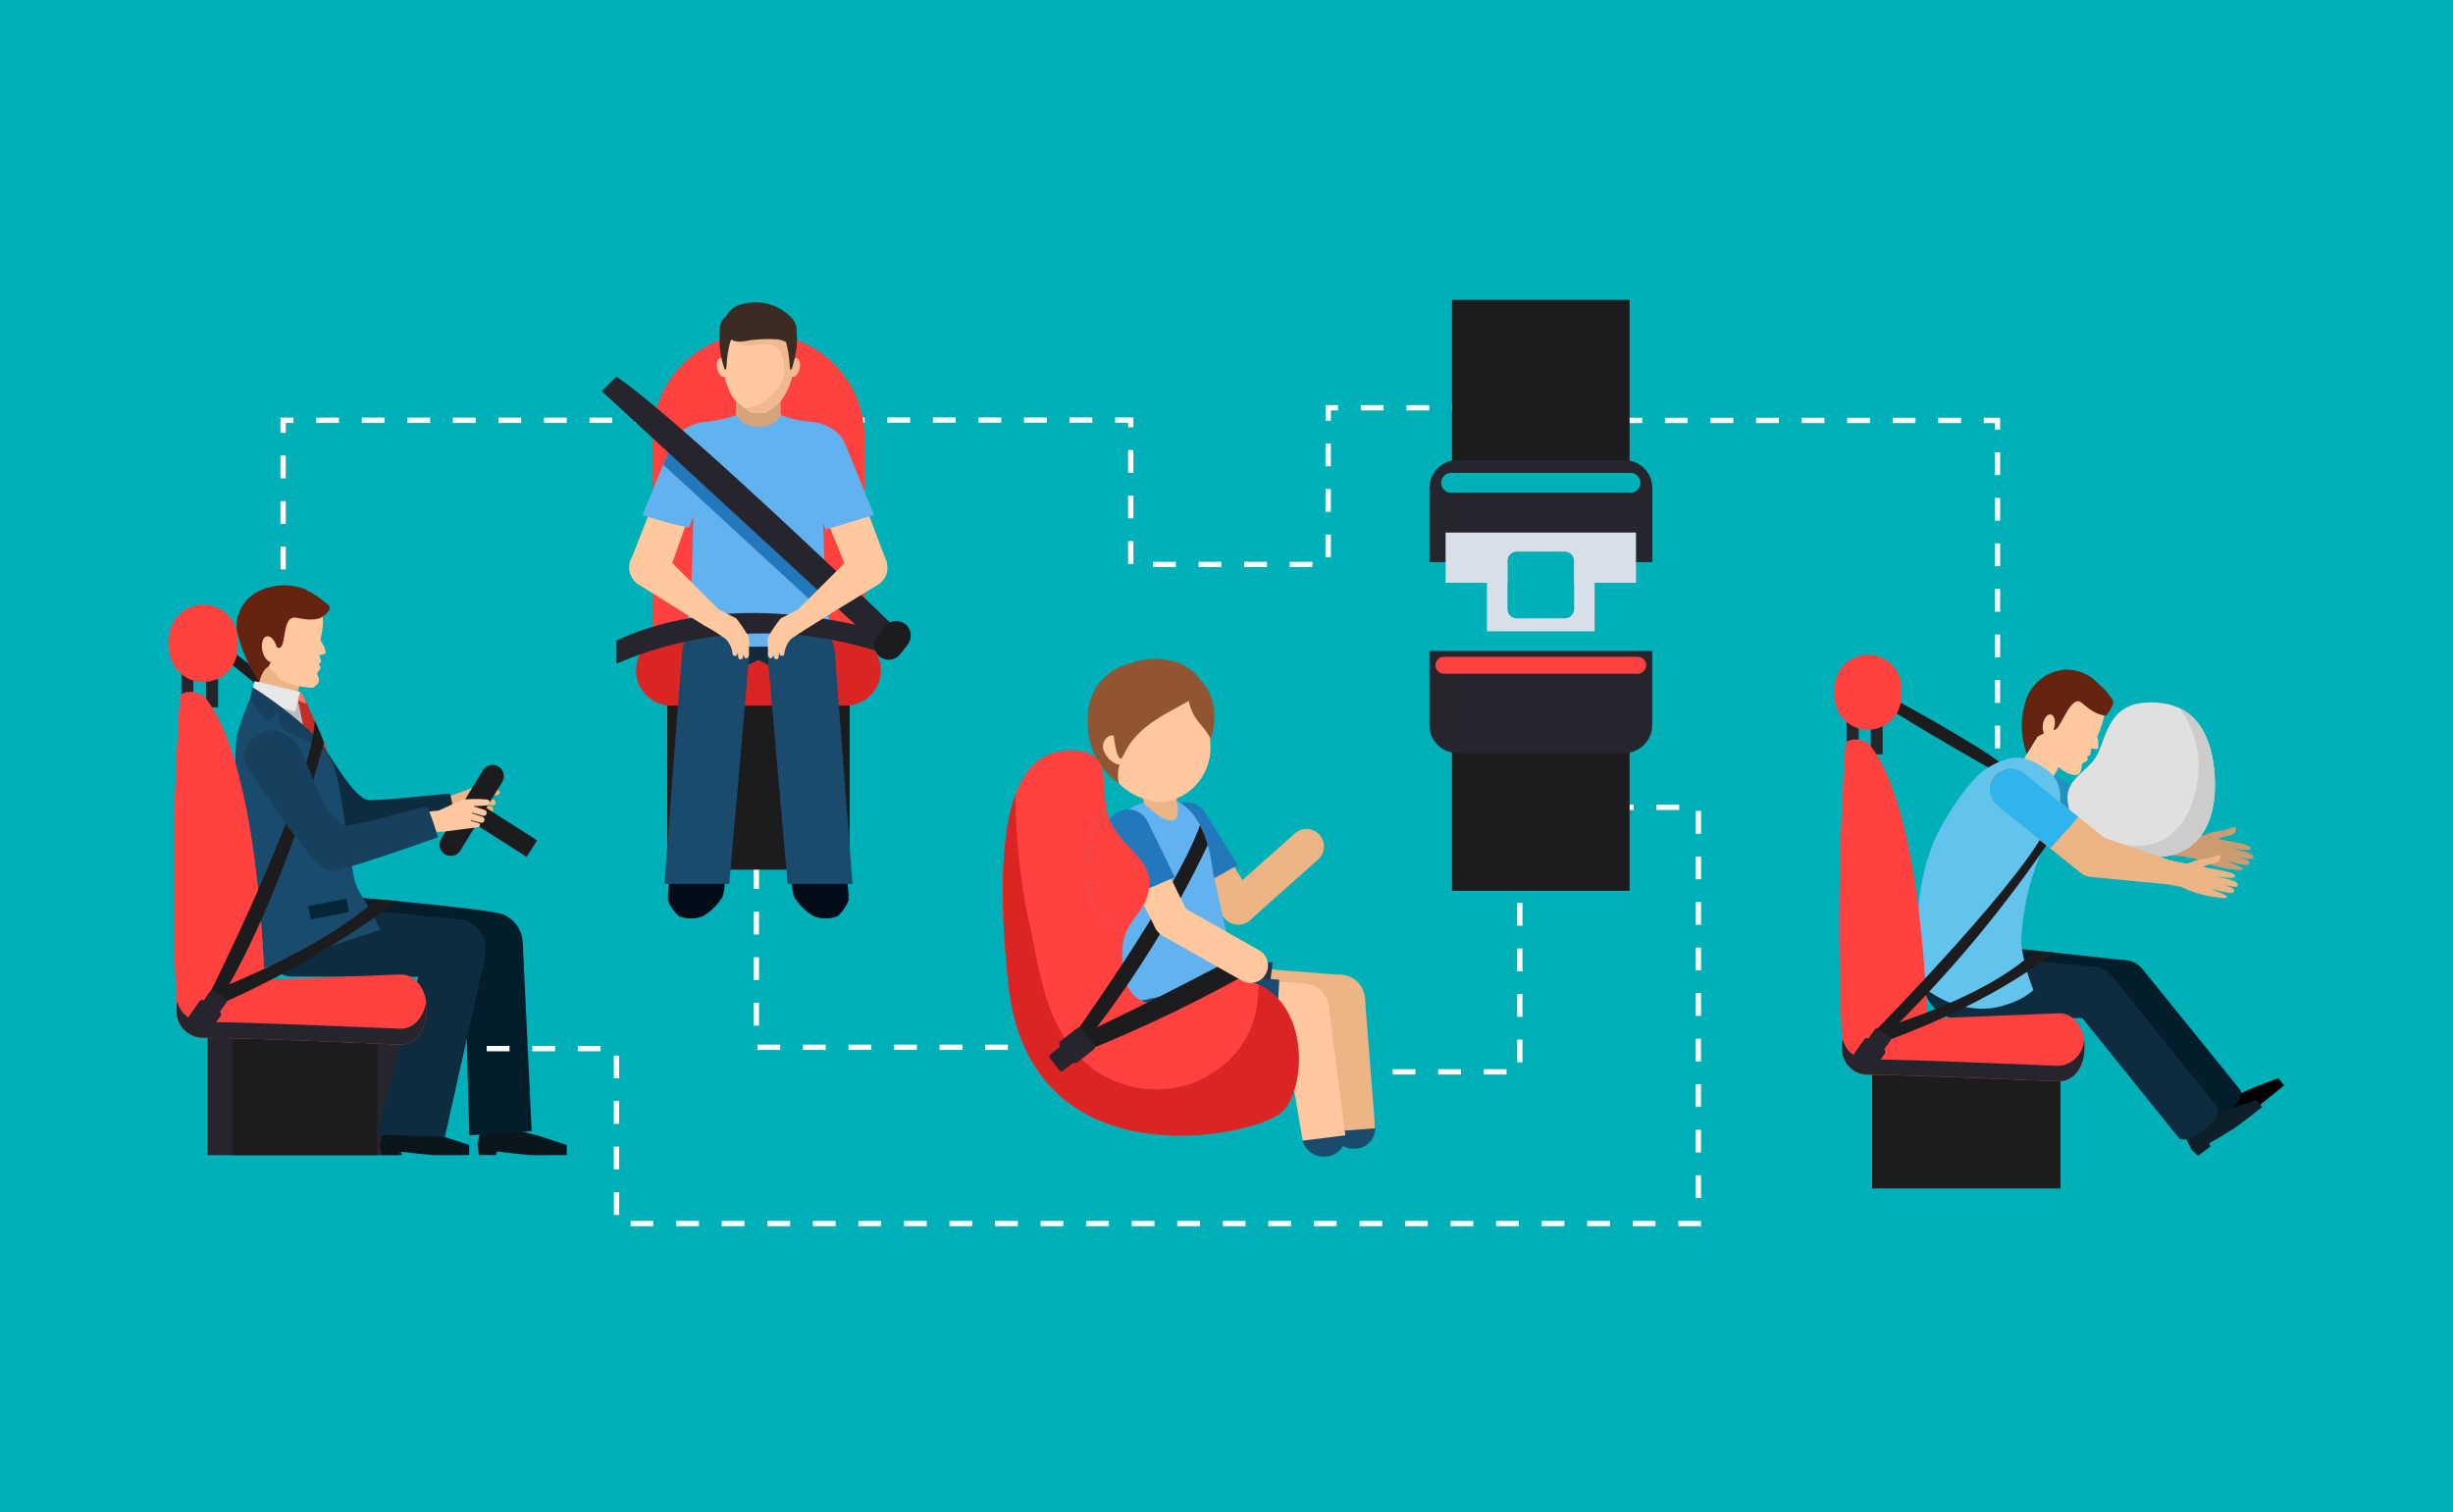 <?xml version="1.0" encoding="UTF-8"?>
<svg width="206px" height="127px" viewBox="0 0 206 127" version="1.1" xmlns="http://www.w3.org/2000/svg" xmlns:xlink="http://www.w3.org/1999/xlink">
    <title>Components / Image / Theory Lectures / 1 Active</title>
    <g id="Components-/-Image-/-Theory-Lectures-/-1-Active" stroke="none" stroke-width="1" fill="none" fill-rule="evenodd">
        <rect id="Rectangle" fill="#00B0B9" x="0" y="0" width="206" height="127"></rect>
        <g id="1" transform="translate(13, 24)" fill-rule="nonzero">
            <path d="M11.001,35.297 L10.555,35.297 L10.555,33.384 L11.001,33.384 L11.001,35.297 Z M11.001,31.472 L10.555,31.472 L10.555,29.559 L11.001,29.559 L11.001,31.472 Z M11.001,27.647 L10.555,27.647 L10.555,25.734 L11.001,25.734 L11.001,27.647 Z M11.001,23.822 L10.555,23.822 L10.555,21.909 L11.001,21.909 L11.001,23.822 Z M11.001,19.997 L10.555,19.997 L10.555,18.084 L11.001,18.084 L11.001,19.997 Z M11.001,16.172 L10.555,16.172 L10.555,14.258 L11.001,14.258 L11.001,16.172 Z M11.001,12.347 L10.555,12.347 L10.555,11.072 L11.644,11.072 L11.644,11.519 L11.001,11.519 L11.001,12.347 Z M45.541,11.518 L44.158,11.518 L44.158,11.072 L45.541,11.072 L45.541,11.518 Z M42.246,11.518 L40.333,11.518 L40.333,11.072 L42.246,11.072 L42.246,11.518 Z M38.421,11.518 L36.504,11.518 L36.504,11.072 L38.417,11.072 L38.421,11.518 Z M34.596,11.518 L32.682,11.518 L32.682,11.072 L34.594,11.072 L34.596,11.518 Z M30.771,11.518 L28.857,11.518 L28.857,11.072 L30.769,11.072 L30.771,11.518 Z M26.946,11.518 L25.032,11.518 L25.032,11.072 L26.944,11.072 L26.946,11.518 Z M23.121,11.518 L21.207,11.518 L21.207,11.072 L23.123,11.072 L23.121,11.518 Z M19.296,11.518 L17.382,11.518 L17.382,11.072 L19.294,11.072 L19.296,11.518 Z M15.471,11.518 L13.557,11.518 L13.557,11.072 L15.469,11.072 L15.471,11.518 Z" id="Path_18604" fill="#FFFFFF"></path>
            <path d="M78.038,64.171 L77.383,64.171 L77.383,63.731 L78.038,63.731 L78.038,64.171 Z M75.47,64.171 L73.557,64.171 L73.557,63.731 L75.47,63.731 L75.47,64.171 Z M71.645,64.171 L69.732,64.171 L69.732,63.731 L71.645,63.731 L71.645,64.171 Z M67.82,64.171 L65.906,64.171 L65.906,63.731 L67.819,63.731 L67.82,64.171 Z M63.995,64.171 L62.082,64.171 L62.082,63.731 L63.995,63.731 L63.995,64.171 Z M60.17,64.171 L58.257,64.171 L58.257,63.731 L60.17,63.731 L60.17,64.171 Z M56.345,64.171 L54.432,64.171 L54.432,63.731 L56.345,63.731 L56.345,64.171 Z M52.52,64.171 L50.606,64.171 L50.606,63.731 L52.524,63.731 L52.52,64.171 Z M50.743,62.128 L50.297,62.128 L50.297,60.216 L50.743,60.216 L50.743,62.128 Z M50.743,58.303 L50.297,58.303 L50.297,56.389 L50.743,56.389 L50.743,58.303 Z M50.743,54.478 L50.297,54.478 L50.297,52.565 L50.743,52.565 L50.743,54.478 Z M50.743,50.653 L50.297,50.653 L50.297,48.74 L50.743,48.74 L50.743,50.653 Z M50.743,46.828 L50.297,46.828 L50.297,44.915 L50.743,44.915 L50.743,46.828 Z M50.743,43.003 L50.297,43.003 L50.297,41.09 L50.743,41.09 L50.743,43.003 Z" id="Path_18605" fill="#FFFFFF"></path>
            <path d="M113.517,66.238 L111.605,66.238 L111.605,65.791 L113.517,65.791 L113.517,66.238 Z M109.692,66.238 L107.78,66.238 L107.78,65.791 L109.692,65.791 L109.692,66.238 Z M105.867,66.238 L103.955,66.238 L103.955,65.791 L105.867,65.791 L105.867,66.238 Z M102.042,66.238 L100.13,66.238 L100.13,65.791 L102.042,65.791 L102.042,66.238 Z M98.217,66.238 L96.305,66.238 L96.305,65.791 L98.217,65.791 L98.217,66.238 Z M94.392,66.238 L92.48,66.238 L92.48,65.791 L94.389,65.791 L94.392,66.238 Z M114.857,65.218 L114.41,65.218 L114.41,63.306 L114.857,63.306 L114.857,65.218 Z M114.857,61.393 L114.41,61.393 L114.41,59.481 L114.857,59.481 L114.857,61.393 Z M114.857,57.568 L114.41,57.568 L114.41,55.656 L114.857,55.656 L114.857,57.568 Z M114.857,53.743 L114.41,53.743 L114.41,51.829 L114.857,51.829 L114.857,53.743 Z M114.857,49.918 L114.41,49.918 L114.41,48.004 L114.857,48.004 L114.857,49.918 Z M114.857,46.093 L114.41,46.093 L114.41,45.657 L114.857,45.657 L114.857,46.093 Z" id="Path_18606" fill="#FFFFFF"></path>
            <path d="M154.969,42.332 L154.523,42.332 L154.523,40.763 L154.969,40.763 L154.969,42.332 Z M154.969,38.85 L154.523,38.85 L154.523,36.938 L154.969,36.938 L154.969,38.85 Z M154.969,35.025 L154.523,35.025 L154.523,33.113 L154.969,33.113 L154.969,35.025 Z M154.969,31.2 L154.523,31.2 L154.523,29.288 L154.969,29.288 L154.969,31.2 Z M154.969,27.375 L154.523,27.375 L154.523,25.463 L154.969,25.463 L154.969,27.375 Z M154.969,23.55 L154.523,23.55 L154.523,21.637 L154.969,21.637 L154.969,23.55 Z M154.969,19.725 L154.523,19.725 L154.523,17.812 L154.969,17.812 L154.969,19.725 Z M154.969,15.9 L154.523,15.9 L154.523,13.987 L154.969,13.987 L154.969,15.9 Z M154.969,12.075 L154.523,12.075 L154.523,11.533 L153.598,11.533 L153.598,11.087 L154.969,11.087 L154.969,12.075 Z M151.686,11.533 L149.773,11.533 L149.773,11.087 L151.686,11.087 L151.686,11.533 Z M147.861,11.533 L145.948,11.533 L145.948,11.087 L147.861,11.087 L147.861,11.533 Z M144.036,11.533 L142.123,11.533 L142.123,11.087 L144.036,11.087 L144.036,11.533 Z M140.211,11.533 L138.298,11.533 L138.298,11.087 L140.211,11.087 L140.211,11.533 Z M136.386,11.533 L134.473,11.533 L134.473,11.087 L136.386,11.087 L136.386,11.533 Z M132.561,11.533 L130.648,11.533 L130.648,11.087 L132.561,11.087 L132.561,11.533 Z M128.736,11.533 L126.823,11.533 L126.823,11.087 L128.73,11.087 L128.736,11.533 Z M124.911,11.533 L122.998,11.533 L122.998,11.087 L124.911,11.087 L124.911,11.533 Z M121.086,11.533 L119.173,11.533 L119.173,11.087 L121.086,11.087 L121.086,11.533 Z M118.48,10.312 L118.034,10.312 L118.034,8.393 L118.48,8.393 L118.48,10.312 Z M118.48,6.476 L118.034,6.476 L118.034,4.582 L118.48,4.582 L118.48,6.476 Z" id="Path_18607" fill="#FFFFFF"></path>
            <path d="M97.219,23.62 L95.306,23.62 L95.306,23.174 L97.219,23.174 L97.219,23.62 Z M93.394,23.62 L91.481,23.62 L91.481,23.174 L93.394,23.174 L93.394,23.62 Z M89.569,23.62 L87.656,23.62 L87.656,23.174 L89.564,23.174 L89.569,23.62 Z M85.744,23.62 L83.831,23.62 L83.831,23.174 L85.744,23.174 L85.744,23.62 Z M82.183,23.356 L81.737,23.356 L81.737,21.442 L82.183,21.442 L82.183,23.356 Z M98.762,22.809 L98.316,22.809 L98.316,20.895 L98.762,20.895 L98.762,22.809 Z M82.183,19.531 L81.737,19.531 L81.737,17.617 L82.183,17.617 L82.183,19.531 Z M98.762,18.984 L98.316,18.984 L98.316,17.068 L98.762,17.068 L98.762,18.984 Z M82.183,15.706 L81.737,15.706 L81.737,13.793 L82.183,13.793 L82.183,15.706 Z M98.762,15.159 L98.316,15.159 L98.316,13.245 L98.762,13.245 L98.762,15.159 Z M82.183,11.881 L81.737,11.881 L81.737,11.502 L80.646,11.502 L80.646,11.056 L82.185,11.056 L82.183,11.881 Z M78.733,11.506 L76.821,11.506 L76.821,11.059 L78.733,11.059 L78.733,11.506 Z M74.908,11.506 L72.996,11.506 L72.996,11.059 L74.908,11.059 L74.908,11.506 Z M71.083,11.506 L69.171,11.506 L69.171,11.059 L71.083,11.059 L71.083,11.506 Z M67.258,11.506 L65.346,11.506 L65.346,11.059 L67.258,11.059 L67.258,11.506 Z M63.433,11.506 L61.52,11.506 L61.52,11.059 L63.432,11.059 L63.433,11.506 Z M59.608,11.506 L57.695,11.506 L57.695,11.059 L59.604,11.059 L59.608,11.506 Z M55.783,11.506 L53.87,11.506 L53.87,11.059 L55.782,11.059 L55.783,11.506 Z M51.958,11.506 L50.045,11.506 L50.045,11.059 L51.957,11.059 L51.958,11.506 Z M98.768,11.334 L98.321,11.334 L98.321,10.021 L99.369,10.021 L99.369,10.467 L98.768,10.467 L98.768,11.334 Z M110.847,10.468 L108.934,10.468 L108.934,10.022 L110.847,10.022 L110.847,10.468 Z M107.022,10.468 L105.109,10.468 L105.109,10.022 L107.022,10.022 L107.022,10.468 Z M103.197,10.468 L101.284,10.468 L101.284,10.022 L103.197,10.022 L103.197,10.468 Z" id="Path_18608" fill="#FFFFFF"></path>
            <g id="Group_9443" transform="translate(0, 25.154)">
                <rect id="Rectangle_6309" fill="#26252E" x="4.434" y="37.15" width="16.311" height="10.706"></rect>
                <rect id="Rectangle_6310" fill="#1C1C1F" x="6.495" y="37.15" width="12.188" height="10.706"></rect>
                <path d="M5.842,5.071 C5.842,5.071 12.964,10.15 13.685,11.939 L13.279,12.607 C10.822,10.252 8.245,8.026 5.558,5.938 L5.842,5.071 Z" id="Path_18609" fill="#1C1C1F"></path>
                <g id="Group_9436" transform="translate(9.754, 26.156)">
                    <path d="M17.602,19.601 L18.367,19.233 L21.116,18.976 L20.868,19.667 L22.498,20.081 L24.841,20.849 L24.841,21.692 C24.841,21.692 21.846,21.721 21.711,21.692 C21.711,21.692 19.271,21.456 18.988,21.388 L18.894,21.692 L17.467,21.692 L17.336,20.816 L17.602,19.601 Z" id="Path_18610" fill="#09161C"></path>
                    <path d="M21.896,19.689 L21.15,3.93 C21.137,2.816 20.437,1.826 19.39,1.444 C17.64,0.949 6.629,0.002 6.629,0.002 C5.201,0.002 3.054,2.704 3.054,2.704 C2.707,5.012 3.363,6.005 4.791,6.005 L16.278,5.965 L16.658,20.039 L21.896,19.689 Z" id="Path_18611" fill="#041D2B"></path>
                    <g id="Group_9435" transform="translate(0, 0.658)">
                        <path d="M9.41,18.943 L10.176,18.574 L12.924,18.317 L12.677,19.009 L14.308,19.422 L16.651,20.191 L16.651,21.034 C16.651,21.034 13.655,21.062 13.52,21.034 C13.52,21.034 11.081,20.797 10.796,20.73 L10.702,21.034 L9.279,21.034 L9.148,20.158 L9.41,18.943 Z" id="Path_18612" fill="#09161C"></path>
                        <path d="M16.267,1.306 C16.136,1.272 3.665,0.004 3.665,0.004 C2.235,0.004 0.091,2.705 0.091,2.705 C-0.257,5.012 0.398,6.044 1.827,6.044 L12.379,6.063 L8.874,19.326 L14.61,19.506 L17.951,4.519 C18.331,3.171 17.592,1.761 16.267,1.306 L16.267,1.306 Z" id="Path_18613" fill="#0E2C40"></path>
                    </g>
                </g>
                <g id="Group_9440" transform="translate(6.739, 0)">
                    <path d="M21.313,19.047 C21.399,19.088 21.5,19.078 21.577,19.022 C21.653,18.966 21.692,18.872 21.678,18.778 C21.665,18.684 21.6,18.605 21.511,18.573 L20.647,18.211 C20.647,18.211 20.667,18.152 20.677,18.156 L21.555,18.49 C21.686,18.533 21.828,18.466 21.877,18.337 C21.926,18.208 21.865,18.063 21.739,18.008 L20.875,17.653 L20.882,17.604 C21.256,17.646 21.632,17.66 22.007,17.647 C22.232,17.593 22.356,17.33 22.057,17.162 C21.365,17.037 20.661,16.985 19.957,17.006 L17.886,17.76 C17.886,17.76 16.828,17.771 16.809,17.786 C16.79,17.8 15.602,19.162 16.483,19.412 C17.068,19.496 17.658,19.542 18.249,19.551 C18.249,19.551 20.547,19.433 21.032,19.422 C21.228,19.422 21.347,19.161 21.15,19.067 C20.953,18.973 20.516,18.837 20.516,18.837 C20.528,18.811 20.527,18.78 20.531,18.78 L21.313,19.047 Z" id="Path_18614" fill="#EDB485"></path>
                    <g id="Group_9439" transform="translate(0.123, 0)">
                        <polygon id="Path_18615" fill="#EDB485" points="4.929 9.745 1.613 9.111 2.272 6.782 5.798 6.498"></polygon>
                        <g id="Group_9438">
                            <g id="Group_9437" transform="translate(1.397, 1.286)" fill="#FFC89F">
                                <path d="M6.1,4.358 C6.034,3.986 5.877,3.636 5.644,3.339 C6.1,1.352 5.717,0.949 5.717,0.949 C5.324,1.05 4.92,1.109 4.514,1.125 C4.469,1.076 4.422,1.027 4.377,0.975 C4.184,0.761 3.979,0.558 3.765,0.367 C3.604,0.225 3.393,0.154 3.227,0.012 C3.215,0.001 3.196,0 3.183,0.01 C3.17,0.021 3.166,0.039 3.174,0.053 C3.186,0.078 3.201,0.101 3.219,0.122 C2.972,0.445 2.777,0.805 2.641,1.188 C1.838,1.167 1.047,1.387 0.369,1.818 C-0.403,2.687 0.232,4.507 0.503,4.758 C0.622,4.864 2.398,6.69 2.398,6.69 C3.216,7.093 4.115,7.305 5.027,7.311 C5.201,7.218 5.35,7.084 5.46,6.921 C5.629,6.647 5.471,6.427 5.386,6.201 C5.28,5.926 5.882,5.754 5.568,5.44 C5.401,5.276 5.743,5.289 5.695,5.064 C5.672,4.958 5.576,4.729 5.565,4.621 C5.553,4.513 6.1,4.566 6.1,4.358 Z" id="Path_18616"></path>
                            </g>
                            <path d="M1.901,8.12 C1.901,8.12 2.138,7.147 2.596,6.892 C2.752,6.806 2.848,6.519 2.951,6.275 C3.123,5.881 2.814,4.803 2.874,4.646 C2.918,4.536 3.255,5.304 3.585,5.256 C4.197,5.167 3.831,2.801 4.801,2.715 C4.997,2.699 5.318,2.799 5.875,2.859 C6.25,2.901 6.629,2.871 6.993,2.769 C6.993,2.769 8.348,2.05 7.609,1.557 C7.039,1.077 6.416,0.663 5.752,0.324 C4.474,-0.162 3.051,-0.095 1.826,0.512 C0.624,1.114 -0.094,2.385 0.011,3.726 C0.363,5.295 1.004,6.785 1.901,8.12 L1.901,8.12 Z" id="Path_18617" fill="#662410"></path>
                        </g>
                        <path d="M3.381,5.237 C3.518,5.829 3.361,6.381 3.026,6.456 C2.691,6.532 2.315,6.101 2.178,5.509 C2.04,4.917 2.2,4.365 2.533,4.289 C2.866,4.213 3.244,4.636 3.381,5.237 Z" id="Path_18618" fill="#FFC89F"></path>
                    </g>
                    <path d="M18.065,17.527 C18.276,18.405 18.434,19.295 18.539,20.192 C16.605,20.571 14.659,20.902 12.711,21.207 C11.712,21.4 10.701,21.526 9.684,21.587 C8.546,21.611 7.797,20.477 7.118,19.67 C6.039,18.385 0.455,13.248 3.038,11.246 C3.878,10.627 5.034,10.671 5.825,11.352 C6.983,12.21 9.709,18.032 11.278,18.04 C13.2,18.05 18.027,17.41 18.065,17.527 Z" id="Path_18619" fill="#0E2C40"></path>
                    <path d="M5.449,8.947 C5.621,9.252 5.878,9.718 6.167,10.292 C6.876,11.697 7.467,13.158 7.934,14.661 C8.105,15.222 8.32,16.002 8.513,16.956 C6.431,15.071 4.702,14.17 3.658,13.223 C2.72,12.457 1.895,11.562 1.208,10.564 C1.037,10.14 1.105,9.657 1.388,9.297 C2.201,8.145 4.726,9.445 4.726,9.445 L5.449,8.947 Z" id="Path_18620" fill="#BCBEC0"></path>
                    <path d="M6.558,15.711 L5.267,9.612 L5.535,9.686 L5.843,9.51 C5.869,9.561 5.89,9.615 5.914,9.669 C6.039,9.975 8.036,14.124 8.111,15.324 C8.132,15.668 6.558,15.711 6.558,15.711 Z" id="Path_18621" fill="#C62B27"></path>
                    <path d="M5.915,9.666 C5.915,9.666 6.067,10.011 5.818,9.902 C5.818,9.902 5.274,9.676 5.258,9.657 C5.125,9.53 5.022,9.376 4.955,9.205 C4.961,9.14 5.449,8.89 5.449,8.89 C5.615,9.069 5.748,9.277 5.843,9.502 C5.869,9.561 5.89,9.611 5.915,9.666 Z" id="Path_18622" fill="#FA7564"></path>
                    <polygon id="Path_18623" fill="#E6E7E8" points="1.647 8.046 5.453 8.953 5.057 10.611 1.258 9.531"></polygon>
                    <path d="M9.973,24.481 C9.914,24.173 9.855,23.877 9.809,23.587 C8.735,17.6 8.948,15.523 7.27,13.365 C6.185,11.995 4.814,10.879 3.252,10.097 L1.253,9.528 C0.827,10.533 0.458,11.561 0.149,12.607 C0.056,13.477 0.013,14.352 0.02,15.227 C-0.06,16.877 0.111,18.529 0.526,20.128 C0.846,21.363 1.139,22.678 1.394,24.07 C1.57,25.047 1.715,25.996 1.833,26.922 C2.07,28.804 2.205,30.572 2.255,32.197 L12.202,28.927 C10.882,26.119 10.23,25.834 9.973,24.481 Z" id="Path_18624" fill="#1A4B6C"></path>
                    <polygon id="Rectangle_6311" fill="#052538" transform="translate(7.851, 27.192) rotate(-10.981) translate(-7.851, -27.192) " points="6.217 26.619 9.484 26.619 9.484 27.765 6.217 27.765"></polygon>
                    <path d="M7.766,14.094 C6.753,13.339 5.629,12.746 4.434,12.336 C4.147,12.263 3.922,12.042 3.842,11.758 L3.605,10.554 L3.078,11.217 C3.008,11.319 2.891,11.379 2.767,11.376 C2.644,11.373 2.53,11.307 2.466,11.201 L1.253,9.525 L1.48,8.555 C1.48,8.555 6.422,11.646 7.766,14.094 Z" id="Path_18625" fill="#16405E"></path>
                </g>
                <g id="Group_9441" transform="translate(0.649, 32.681)" fill="#FF4140">
                    <path d="M22.177,2.717 C22.177,1.473 21.368,-0.045 19.95,0.001 C14.422,0.21 8.897,0.496 3.364,0.572 C2.162,0.592 1.194,1.564 1.178,2.766 L1.178,3.122 C1.193,4.322 2.158,5.294 3.358,5.317 C8.891,5.393 14.417,5.679 19.944,5.887 C21.366,5.934 22.17,4.417 22.171,3.172 L22.177,2.717 Z" id="Path_18626"></path>
                </g>
                <rect id="Rectangle_6312" fill="#26252E" x="2.238" y="7.076" width="1" height="2.454"></rect>
                <rect id="Rectangle_6313" fill="#26252E" x="4.314" y="7.797" width="1" height="2.454"></rect>
                <path d="M9.227,34.11 L1.885,36.323 C1.425,27.347 1.504,18.352 2.122,9.385 C2.165,8.841 3.703,8.762 4.301,9.538 C8.943,15.543 9.227,34.11 9.227,34.11 Z" id="Path_18627" fill="#FF4140"></path>
                <path d="M9.227,34.11 L1.885,36.323 C1.425,27.347 1.504,18.352 2.122,9.385 C2.165,8.841 3.703,8.762 4.301,9.538 C8.943,15.543 9.227,34.11 9.227,34.11 Z" id="Path_18628" fill="#FF4140"></path>
                <path d="M4.072,1.625 L4.072,1.625 C5.668,1.625 6.962,2.918 6.962,4.514 L6.962,5.232 C6.961,6.827 5.668,8.119 4.074,8.119 L4.074,8.119 C2.478,8.119 1.184,6.825 1.184,5.229 L1.184,4.513 C1.184,2.918 2.477,1.625 4.072,1.625 Z" id="Rectangle_6314" fill="#FF4140"></path>
                <path d="M4.582,34.327 C4.582,34.327 13.142,17.318 13.429,11.372 C13.429,11.372 13.798,12.158 13.91,12.426 C13.99,12.619 14.211,13.209 14.211,13.209 C14.211,13.209 10.976,25.643 5.578,34.683 L4.582,34.327 Z" id="Path_18629" fill="#1C1C1F"></path>
                <path d="M4.836,34.08 C4.836,34.08 14.058,30.613 18.565,26.376 L20.38,26.52 C15.854,29.87 10.978,32.72 5.837,35.018 L4.836,34.08 Z" id="Path_18630" fill="#1C1C1F"></path>
                <polygon id="Rectangle_6315" fill="#1C1C1F" transform="translate(29.259, 20.58) rotate(-57.515) translate(-29.259, -20.58) " points="28.437 17.724 30.081 17.724 30.081 23.436 28.437 23.436"></polygon>
                <path d="M24.047,21.289 C23.916,21.503 23.876,21.761 23.935,22.006 C23.995,22.25 24.149,22.461 24.364,22.591 L24.364,22.591 C24.579,22.722 24.836,22.762 25.081,22.703 C25.325,22.644 25.536,22.49 25.667,22.275 L29.175,16.52 C29.306,16.305 29.347,16.047 29.287,15.803 C29.228,15.559 29.074,15.348 28.859,15.217 L28.859,15.217 C28.644,15.086 28.386,15.046 28.142,15.106 C27.898,15.165 27.687,15.32 27.557,15.534 L24.047,21.289 Z" id="Path_18631" fill="#1C1C1F"></path>
                <path d="M27.354,19.929 C27.489,19.974 27.635,19.9 27.679,19.765 C27.724,19.63 27.65,19.484 27.515,19.44 L26.622,19.146 C26.622,19.146 26.639,19.087 26.648,19.089 L27.551,19.351 C27.616,19.371 27.686,19.363 27.746,19.331 C27.806,19.298 27.85,19.244 27.869,19.178 C27.905,19.044 27.828,18.905 27.695,18.863 L26.808,18.578 L26.808,18.531 C27.184,18.541 27.56,18.525 27.933,18.481 C28.152,18.41 28.255,18.136 27.944,17.994 C27.243,17.924 26.537,17.928 25.837,18.006 L23.833,18.921 C23.833,18.921 22.781,19.017 22.761,19.034 C22.74,19.05 21.668,20.501 22.565,20.68 C23.157,20.717 23.75,20.717 24.341,20.68 C24.341,20.68 26.623,20.377 27.105,20.325 C27.302,20.306 27.399,20.038 27.193,19.969 C26.987,19.901 26.543,19.792 26.543,19.792 C26.548,19.772 26.551,19.752 26.554,19.733 L27.354,19.929 Z" id="Path_18632" fill="#FFC89F"></path>
                <path d="M22.893,18.599 C23.237,19.433 23.531,20.287 23.774,21.156 C22.982,21.448 15.248,24.202 14.656,23.998 C13.945,23.625 13.336,23.085 12.879,22.425 C12.071,21.491 11.34,20.492 10.62,19.486 C9.925,18.507 9.25,17.513 8.595,16.504 C8.172,15.984 7.814,15.413 7.529,14.806 C7.453,14.493 7.467,14.165 7.568,13.859 C7.7,13.529 7.889,13.225 8.126,12.96 C8.83,12.121 10.051,11.94 10.968,12.538 C12.248,13.2 12.343,14.124 12.906,15.336 C13.369,16.335 14.719,20.419 16.269,20.178 C18.171,19.882 22.836,18.488 22.893,18.599 Z" id="Path_18633" fill="#16405E"></path>
                <path d="M22.794,34.958 C22.63,36.094 21.853,37.278 20.598,37.235 C15.07,37.028 9.545,36.741 4.012,36.666 C2.999,36.643 2.128,35.942 1.89,34.958 C1.852,35.118 1.833,35.282 1.833,35.446 L1.833,35.801 C1.848,37.001 2.813,37.973 4.013,37.997 C9.546,38.072 15.071,38.359 20.599,38.566 C22.02,38.614 22.824,37.097 22.826,35.852 L22.826,35.397 C22.825,35.25 22.814,35.103 22.794,34.958 Z" id="Path_18634" fill="#26252E"></path>
                <g id="Group_9442" transform="translate(2.637, 33.905)" fill="#26252E">
                    <path d="M0.679,1.254 L2.356,1.254 C2.501,1.254 2.619,1.371 2.619,1.516 L2.619,3.148 C2.619,3.294 2.5,3.413 2.354,3.413 L0.679,3.413 C0.533,3.413 0.414,3.294 0.414,3.148 L0.414,1.518 C0.414,1.372 0.533,1.254 0.679,1.254 Z" id="Rectangle_6316" transform="translate(1.517, 2.333) rotate(-54.975) translate(-1.517, -2.333) "></path>
                    <path d="M1.696,0.337 L2.982,0.337 C3.092,0.337 3.182,0.427 3.182,0.537 L3.182,1.794 C3.182,1.906 3.091,1.996 2.98,1.996 L1.694,1.996 C1.583,1.996 1.493,1.906 1.493,1.795 L1.493,0.539 C1.493,0.428 1.584,0.337 1.696,0.337 Z" id="Rectangle_6317" transform="translate(2.338, 1.167) rotate(-54.975) translate(-2.338, -1.167) "></path>
                </g>
            </g>
            <g id="Group_9452" transform="translate(37.536, 0.243)">
                <rect id="Rectangle_6318" fill="#1C1C1F" x="5.494" y="32.664" width="15.322" height="16.131"></rect>
                <path d="M22.065,30.004 L22.065,12.488 C22.065,7.677 18.165,3.778 13.354,3.778 L12.958,3.778 C10.648,3.777 8.432,4.695 6.798,6.328 C5.165,7.962 4.247,10.177 4.248,12.488 L4.248,30.004 L22.065,30.004 Z" id="Path_18635" fill="#FF4140"></path>
                <path d="M5.838,29.098 L20.47,29.098 C21.255,29.098 22.008,29.41 22.564,29.966 C23.119,30.521 23.431,31.274 23.431,32.059 L23.431,32.059 C23.431,33.694 22.105,35.019 20.47,35.019 L5.838,35.019 C4.203,35.019 2.878,33.694 2.878,32.059 L2.878,32.059 C2.878,30.424 4.203,29.098 5.838,29.098 Z" id="Rectangle_6319" fill="#DB2525"></path>
                <g id="Group_9451" transform="translate(2.386, 0)">
                    <path d="M14.42,14.29 C14.211,13.44 15.442,12.521 16.292,12.311 C16.637,12.182 17.022,12.22 17.334,12.415 C17.646,12.61 17.85,12.938 17.886,13.305 L21.537,22.942 L18.123,23.382 L14.42,14.29 Z" id="Path_18636" fill="#FFC89F"></path>
                    <g id="Group_9447">
                        <rect id="Rectangle_6320" fill="#D4A47D" x="8.896" y="8.018" width="3.747" height="6.685"></rect>
                        <polygon id="Path_18637" fill="#0F2B3D" points="16.361 34.054 10.769 31.177 4.635 34.054 4.655 30.06 15.795 30.06"></polygon>
                        <path d="M3.358,49.533 C3.215,50.126 3.153,50.735 3.174,51.345 C3.357,51.873 3.68,52.342 4.107,52.703 C4.742,52.956 5.449,52.958 6.086,52.71 C6.776,52.306 7.354,51.737 7.767,51.053 C7.9,50.557 7.964,50.046 7.959,49.533 L3.358,49.533 Z" id="Path_18638" fill="#030D19"></path>
                        <path d="M18.154,49.533 C18.297,50.126 18.359,50.735 18.339,51.345 C18.155,51.874 17.833,52.343 17.404,52.703 C16.771,52.955 16.065,52.958 15.429,52.71 C14.739,52.307 14.161,51.737 13.748,51.053 C13.615,50.557 13.551,50.046 13.556,49.533 L18.154,49.533 Z" id="Path_18639" fill="#030D19"></path>
                        <g id="Group_9444" transform="translate(0, 12.249)" fill="#FFC89F">
                            <path d="M6.68,1.937 C6.89,1.086 6.096,0.27 5.246,0.062 C4.396,-0.147 3.975,0.18 3.768,1.035 L0,10.692 L3.415,11.133 L6.68,1.937 Z" id="Path_18640"></path>
                        </g>
                        <g id="Group_9446" transform="translate(6.087, 0)">
                            <path d="M4.684,2.169 C1.875,2.169 1.703,4.437 1.703,6.459 C1.772,7.429 2.069,8.369 2.57,9.203 C3.027,9.668 3.535,10.079 4.086,10.428 L5.28,10.428 C5.748,10.131 6.184,9.788 6.583,9.404 C7.196,8.535 7.569,7.518 7.662,6.459 C7.662,4.437 7.662,2.169 4.684,2.169 Z" id="Path_18641" fill="#FFC89F"></path>
                            <path d="M6.035,2.383 C5.936,2.977 5.946,3.585 6.063,4.176 C5.746,4.104 5.418,4.091 5.096,4.138 C4.402,4.21 3.51,4.575 2.824,4.3 C2.811,4.294 2.795,4.297 2.784,4.307 C2.774,4.318 2.77,4.333 2.776,4.347 C2.947,4.872 3.887,4.8 4.315,4.751 C4.797,4.678 5.285,4.662 5.771,4.701 C6.023,4.754 6.249,4.891 6.412,5.09 C6.437,5.131 6.461,5.176 6.486,5.219 C6.892,6.016 6.955,6.944 6.661,7.789 C6.486,8.313 5.902,8.723 5.494,9.188 C4.957,9.702 4.253,10.004 3.511,10.04 C3.683,10.199 3.879,10.33 4.093,10.427 L5.287,10.427 C5.755,10.13 6.191,9.787 6.59,9.403 C7.206,8.534 7.581,7.518 7.676,6.457 C7.664,4.806 7.662,2.988 6.035,2.383 Z" id="Path_18642" fill="#F0B990"></path>
                            <g id="Group_9445" transform="translate(0, 5.825)">
                                <path d="M2.091,0.695 C2.19,1.131 2.076,1.524 1.836,1.582 C1.595,1.64 1.319,1.33 1.221,0.895 C1.123,0.461 1.235,0.066 1.476,0.007 C1.716,-0.052 1.993,0.262 2.091,0.695 Z" id="Path_18643" fill="#FFC89F"></path>
                                <path d="M7.275,0.695 C7.176,1.131 7.289,1.524 7.53,1.582 C7.772,1.64 8.046,1.33 8.144,0.895 C8.242,0.461 8.128,0.066 7.888,0.007 C7.648,-0.052 7.373,0.262 7.275,0.695 Z" id="Path_18644" fill="#F0B990"></path>
                            </g>
                            <path d="M7.858,3.142 C7.461,1.942 6.131,1.5 4.661,1.57 C3.195,1.5 1.866,1.942 1.464,3.142 C1.365,4.044 1.405,4.956 1.582,5.846 C1.658,6.118 1.917,7.41 2.007,6.48 C2.033,5.783 2.141,5.092 2.328,4.421 C2.441,4.188 2.643,4.011 2.887,3.928 C3.132,3.845 3.4,3.864 3.631,3.98 C4.287,4.253 5.025,4.253 5.682,3.98 C5.913,3.864 6.18,3.845 6.425,3.928 C6.67,4.011 6.871,4.188 6.984,4.421 C7.172,5.092 7.28,5.783 7.307,6.48 C7.399,7.41 7.655,6.119 7.732,5.846 C7.911,4.957 7.954,4.044 7.858,3.142 Z" id="Path_18645" fill="#3B2C23"></path>
                            <path d="M7.611,2.643 C6.599,1.4 4.951,0.868 3.403,1.287 C2.782,1.373 2.247,1.768 1.982,2.336 C1.632,2.549 1.44,2.948 1.494,3.355 C1.548,3.761 1.836,4.097 2.23,4.211 C2.362,4.254 2.49,4.309 2.611,4.377 C2.882,4.446 3.163,4.462 3.44,4.424 C4.376,4.245 5.332,4.188 6.282,4.255 C6.898,4.347 7.457,4.667 7.849,5.151 C7.993,4.309 7.911,3.443 7.611,2.643 Z" id="Path_18646" fill="#3B2C23"></path>
                        </g>
                    </g>
                    <path d="M16.699,27.602 C16.761,28.214 16.825,29.605 16.884,30.062 L4.656,30.062 C4.724,29.558 4.793,27.905 4.862,27.435 C4.925,26.994 4.99,26.546 5.051,26.101 C5.162,25.256 5.252,21.483 5.301,19.108 L4.933,20.072 C3.614,19.796 2.312,19.44 1.035,19.007 C1.035,19.007 2.051,16.528 2.771,14.78 C3.154,13.853 3.454,13.131 3.482,13.09 C3.561,12.926 3.634,12.787 3.705,12.668 C3.881,12.358 4.124,12.091 4.416,11.887 C4.952,11.508 5.574,11.268 6.227,11.191 C7.141,11.129 8.042,10.934 8.901,10.611 C9.246,11.251 9.933,11.632 10.659,11.586 L10.888,11.586 C11.614,11.632 12.301,11.251 12.647,10.611 C13.505,10.934 14.406,11.129 15.321,11.191 C15.973,11.268 16.595,11.508 17.131,11.887 C17.557,12.19 17.885,12.613 18.071,13.102 C18.133,13.221 20.489,18.997 20.489,18.997 C20.39,19.027 16.448,20.229 16.425,20.233 L16.205,19.754 C16.253,21.293 16.315,22.989 16.373,24.267 C16.413,25.146 16.456,25.821 16.491,26.105 C16.551,26.549 16.61,26.998 16.677,27.438 C16.683,27.483 16.689,27.536 16.699,27.602 Z" id="Path_18647" fill="#62B2F0"></path>
                    <g id="Group_9448" transform="translate(2.871, 27.882)" fill="#1A4B6C">
                        <path d="M5.446,22.109 L7.114,3.097 C7.265,1.545 6.129,0.164 4.577,0.013 C3.025,-0.138 1.644,0.998 1.493,2.55 L0.001,22.109 L5.446,22.109 Z" id="Path_18648"></path>
                    </g>
                    <g id="Group_9449" transform="translate(11.543, 27.882)" fill="#1A4B6C">
                        <path d="M1.68,22.109 L7.128,22.109 L5.633,2.551 C5.482,0.999 4.102,-0.137 2.55,0.014 C0.998,0.165 -0.138,1.546 0.013,3.098 L1.68,22.109 Z" id="Path_18649"></path>
                    </g>
                </g>
                <path d="M19.082,27.602 L5.161,14.779 C5.543,13.852 5.844,13.129 5.871,13.089 C5.951,12.924 6.024,12.786 6.095,12.666 C10.043,16.101 14.921,20.631 18.766,24.264 C18.806,25.143 18.849,25.818 18.885,26.102 C18.944,26.546 19.003,26.995 19.071,27.436 C19.069,27.478 19.075,27.536 19.082,27.602 Z" id="Path_18650" fill="#2278BA"></path>
                <path d="M25.688,29.46 C25.688,29.46 7.159,11.473 1.235,7.38 L0,8.613 L24.048,30.758 L25.688,29.46 Z" id="Path_18651" fill="#26252E"></path>
                <path d="M25.684,29.46 C25.684,29.46 12.382,24.399 1.235,29.547 L1.235,31.491 C8.475,28.378 16.624,28.118 24.048,30.761 L25.684,29.46 Z" id="Path_18652" fill="#26252E"></path>
                <path d="M25.481,28.169 C25.737,28.369 25.903,28.662 25.942,28.985 C25.982,29.307 25.892,29.632 25.691,29.888 L25.06,30.695 C24.643,31.227 23.874,31.322 23.341,30.907 L23.341,30.907 C22.808,30.489 22.714,29.718 23.131,29.185 L23.764,28.377 C23.963,28.121 24.257,27.955 24.579,27.916 C24.902,27.876 25.226,27.967 25.482,28.168 L25.481,28.169 Z" id="Path_18653" fill="#1C1C1F"></path>
                <path d="M23.756,22.564 C23.529,22.18 23.157,21.903 22.725,21.794 C22.292,21.684 21.834,21.752 21.451,21.981 L16.494,26.936 L16.494,26.936 L15.029,27.689 C14.631,28.184 14.274,28.712 13.963,29.265 C13.927,29.617 13.927,29.972 13.963,30.324 C13.963,30.484 13.886,30.971 14.151,31.035 C14.297,31.069 14.402,30.849 14.415,30.748 C14.415,30.731 14.415,30.716 14.415,30.697 C14.422,30.787 14.438,30.875 14.464,30.961 C14.482,31.036 14.539,31.094 14.613,31.115 C14.686,31.135 14.766,31.114 14.819,31.059 C14.861,30.895 14.885,30.727 14.889,30.557 C14.905,30.625 14.929,30.69 14.958,30.753 C15.007,30.82 15.091,30.851 15.172,30.833 C15.253,30.814 15.316,30.749 15.331,30.668 C15.374,30.2 15.573,29.76 15.894,29.418 C16.291,29.063 23.173,24.867 23.173,24.867 C23.256,24.818 23.336,24.762 23.409,24.699 C24.027,24.165 24.173,23.266 23.756,22.564 Z" id="Path_18654" fill="#FFC89F"></path>
                <path d="M12.352,30.323 C12.389,29.971 12.389,29.616 12.352,29.264 C12.041,28.711 11.684,28.184 11.287,27.688 L9.815,26.936 L9.815,26.936 L4.859,21.983 C4.108,21.522 3.129,21.719 2.614,22.435 C2.1,23.15 2.225,24.141 2.901,24.706 C2.975,24.769 3.055,24.825 3.138,24.874 L8.586,28.275 L8.586,28.275 C9.221,28.618 9.834,29.002 10.419,29.425 C10.741,29.767 10.94,30.207 10.985,30.675 C10.999,30.756 11.061,30.822 11.142,30.84 C11.223,30.859 11.308,30.827 11.357,30.76 C11.386,30.697 11.41,30.632 11.426,30.564 C11.431,30.734 11.454,30.902 11.496,31.067 C11.549,31.123 11.629,31.145 11.704,31.125 C11.778,31.104 11.835,31.044 11.852,30.968 C11.88,30.883 11.896,30.794 11.9,30.704 C11.901,30.721 11.904,30.738 11.907,30.755 C11.921,30.856 12.026,31.076 12.17,31.042 C12.429,30.969 12.349,30.483 12.352,30.323 Z" id="Path_18655" fill="#FFC89F"></path>
            </g>
            <g id="Group_9463" transform="translate(71.21, 31.327)">
                <g id="Group_9453" transform="translate(13.63, 12.055)">
                    <path d="M2.55,5.869 L4.515,3.337 L7.408,7.964 C7.696,8.42 7.719,8.995 7.466,9.471 C7.214,9.948 6.726,10.253 6.187,10.27 C5.648,10.288 5.141,10.016 4.858,9.558 L2.55,5.869 Z" id="Path_18656" fill="#EDB485"></path>
                    <path d="M6.111,5.264 C5.06,5.869 3.997,6.448 2.933,7.025 L0.276,2.776 C-0.255,1.926 0.003,0.806 0.853,0.274 C1.703,-0.257 2.823,0.001 3.355,0.851 L6.111,5.264 Z" id="Path_18657" fill="#2278BA"></path>
                    <path d="M10.902,2.606 C11.506,2.068 12.433,2.121 12.972,2.725 L12.972,2.725 C13.231,3.015 13.364,3.397 13.342,3.786 C13.32,4.174 13.144,4.538 12.853,4.797 L7.142,9.889 C6.537,10.428 5.61,10.375 5.071,9.771 L5.071,9.771 C4.811,9.481 4.678,9.099 4.7,8.711 C4.722,8.322 4.898,7.958 5.189,7.7 L10.902,2.606 Z" id="Path_18658" fill="#EDB485"></path>
                </g>
                <g id="Group_9460" transform="translate(7.123, 0)">
                    <g id="Group_9457" transform="translate(3.483, 24.647)">
                        <g id="Group_9455" transform="translate(7.708, 0.795)">
                            <path d="M12.961,13.988 C13.01,13.227 12.581,12.516 11.885,12.205 C11.19,11.893 10.374,12.047 9.839,12.589 C9.303,13.132 9.162,13.95 9.483,14.641 C9.804,15.332 10.521,15.751 11.281,15.692 C12.213,15.681 12.963,14.921 12.961,13.988 L12.961,13.988 Z" id="Path_18659" fill="#1A4B6C"></path>
                            <g id="Group_9454" transform="translate(0.493, 0.539)" fill="#EDB485">
                                <polygon id="Path_18660" points="8.863 13.723 7.663 3.289 11.593 2.333 12.467 13.446"></polygon>
                                <polygon id="Path_18661" points="9.953 0.594 2.418 0.002 -0.001 3.569 9.108 4.662"></polygon>
                                <path d="M7.806,3.779 C7.395,3.162 7.344,2.372 7.673,1.707 C8.002,1.042 8.66,0.603 9.401,0.555 C10.141,0.507 10.85,0.858 11.262,1.476 C11.428,1.737 11.54,2.03 11.592,2.335 C11.76,3.132 11.392,3.946 10.684,4.348 C9.732,4.985 8.444,4.73 7.806,3.779 L7.806,3.779 Z" id="Path_18662"></path>
                            </g>
                            <polygon id="Path_18663" fill="#263248" points="0.139 0 -0.001 4.331 3.832 4.38 4.346 0.051"></polygon>
                        </g>
                        <path d="M18.162,15.365 C18.173,14.603 17.709,13.914 16.999,13.638 C16.288,13.362 15.481,13.556 14.974,14.124 C14.466,14.693 14.366,15.517 14.721,16.192 C15.077,16.866 15.814,17.248 16.569,17.151 C17.5,17.093 18.211,16.296 18.162,15.365 L18.162,15.365 Z" id="Path_18664" fill="#1A4B6C"></path>
                        <g id="Group_9456" transform="translate(4.996, 1.943)" fill="#FFC89F">
                            <polygon id="Path_18665" points="9.58 13.878 7.861 3.516 11.737 2.366 13.165 13.422"></polygon>
                            <polygon id="Path_18666" points="10.014 0.708 -0.001 -0.002 0.219 4.172 9.372 4.809"></polygon>
                            <path d="M8.033,3.994 C7.379,3.073 7.582,1.797 8.49,1.125 C9.398,0.453 10.678,0.63 11.368,1.524 C11.548,1.777 11.675,2.063 11.741,2.366 C11.952,3.155 11.626,3.988 10.936,4.425 C10.494,4.754 9.94,4.893 9.395,4.812 C8.85,4.731 8.36,4.437 8.033,3.994 L8.033,3.994 Z" id="Path_18667"></path>
                        </g>
                        <path d="M4.1,0 L4.05,0.474 C2.705,0.258 1.357,0.843 0.595,1.973 C-0.166,3.103 -0.202,4.572 0.503,5.738 C1.208,6.903 2.525,7.554 3.879,7.405 L12.351,7.09 L12.617,2.313 L8.827,1.94 L4.1,0 Z" id="Path_18668" fill="#1A4B6C"></path>
                    </g>
                    <g id="Group_9459">
                        <path d="M4.641,11.242 L4.702,12.116 C4.919,12.234 4.466,12.883 5.247,13.609 C6.014,14.108 6.824,14.536 7.668,14.888 L8.141,13.056 L7.495,11.957 L7.398,10.691 L4.641,11.242 Z" id="Path_18669" fill="#EDB485"></path>
                        <g id="Group_9458">
                            <path d="M10.291,6.928 C10.347,5.838 10.161,4.75 9.745,3.742 C8.745,2.595 7.219,2.052 5.719,2.309 C3.117,2.414 1.055,4.541 1.029,7.144 C1.318,9.861 3.561,11.951 6.291,12.048 C8.805,11.731 10.591,9.444 10.291,6.928 Z" id="Path_18670" fill="#FFC89F"></path>
                            <path d="M10.269,6.286 L10.316,6.286 C10.297,5.566 10.214,4.509 10.214,4.476 C10.134,3.587 9.914,2.716 9.562,1.895 C9.134,1.264 8.546,0.758 7.858,0.427 C6.52,-0.118 5.026,-0.14 3.672,0.365 C1.479,0.827 -0.066,2.796 0.008,5.036 C-0.117,7.179 0.876,9.235 2.631,10.47 C2.509,9.947 2.528,9.402 2.687,8.89 C2.557,8.878 2.431,8.842 2.314,8.783 C1.931,8.58 1.621,8.262 1.428,7.874 C1.284,7.629 1.25,7.334 1.336,7.063 C1.421,6.792 1.618,6.57 1.877,6.453 C2.133,6.42 2.392,6.443 2.638,6.518 C2.718,5.684 3.162,4.928 3.851,4.451 C5.288,3.54 6.971,3.096 8.671,3.181 C9.573,3.203 9.953,4.483 10.178,5.549 C10.228,5.792 10.259,6.038 10.269,6.286 Z" id="Path_18671" fill="#915533"></path>
                            <path d="M8.497,1.851 C8.234,3.137 8.584,4.472 9.444,5.464 C9.799,5.843 10.101,6.267 10.343,6.726 C10.717,5.638 10.747,4.461 10.427,3.356 C9.872,1.638 8.642,1.125 8.497,1.851 Z" id="Path_18672" fill="#915533"></path>
                            <path d="M2.974,8.175 C4.18,5.459 6.816,4.573 9.302,3.083 C10.368,2.444 8.627,1.943 8.646,1.93 C8.646,1.93 3.658,1.346 2.242,4.679 C1.903,5.482 2.475,9.296 2.974,8.175 Z" id="Path_18673" fill="#915533"></path>
                        </g>
                    </g>
                    <path d="M12.568,27.039 L10.525,17.912 C10.273,15.516 9.439,12.874 7.49,11.953 C7.49,11.953 7.832,13.238 7.253,13.53 C6.446,13.933 4.704,12.093 4.704,12.093 C2.82,12.567 1.673,14.19 1.948,16.791 L3.332,28.937 L12.568,27.039 Z" id="Path_18674" fill="#62B2F0"></path>
                </g>
                <g id="Group_9461" transform="translate(10.844, 16.259)" fill="#FFC89F">
                    <path d="M0,2.313 L2.22,-1.68286437e-14 L4.61,4.906 C4.859,5.391 4.827,5.972 4.525,6.426 C4.223,6.88 3.699,7.135 3.156,7.093 C2.613,7.051 2.135,6.718 1.907,6.223 L0,2.313 Z" id="Path_18675"></path>
                </g>
                <path d="M19.691,26.88 C17.507,26.625 14.176,29.052 12.975,28.997 C10.382,28.878 10.066,26.865 10.035,24.648 C10.02,24.075 10.129,23.504 10.352,22.976 C10.079,22.904 9.815,22.802 9.564,22.673 C8.135,21.744 7.222,20.201 7.095,18.502 C6.934,16.374 7.494,14.253 8.685,12.482 C8.284,10.125 9.159,7.541 5.399,7.706 C2.138,7.848 -1.251,10.853 0.461,27.274 C2.172,43.694 20.047,40.405 23.224,38.231 C25.616,36.592 26.114,27.635 19.691,26.88 Z" id="Path_18676" fill="#FF4140"></path>
                <path d="M21.501,27.375 C21.461,28.147 21.379,28.916 21.254,29.679 C20.801,31.739 19.548,33.535 17.77,34.671 C16.522,35.546 15.054,36.054 13.532,36.14 C10.373,36.371 7.327,34.92 5.516,32.322 C3.167,28.963 3,25.228 2.034,21.367 C1.417,18.076 1.092,14.738 1.065,11.39 C0.024,14.212 -0.394,19.067 0.461,27.274 C2.171,43.695 20.047,40.405 23.224,38.231 C25.363,36.765 25.989,29.443 21.501,27.375 Z" id="Path_18677" fill="#DB2525"></path>
                <path d="M5.624,32.077 C5.624,32.077 14.467,19.857 16.566,13.969 C16.566,13.969 16.834,14.533 16.952,14.829 C17.063,15.105 17.217,15.629 17.217,15.629 C14.319,21.724 10.727,27.464 6.514,32.736 L5.624,32.077 Z" id="Path_18678" fill="#1C1C1F"></path>
                <path d="M5.624,32.04 C5.624,32.04 14.032,28.079 20.017,24.787 L21.722,25.774 C16.872,28.563 11.829,31.001 6.632,33.069 L5.624,32.04 Z" id="Path_18679" fill="#1C1C1F"></path>
                <g id="Group_9462" transform="translate(3.816, 30.855)" fill="#26252E">
                    <path d="M1.546,0.472 L3.303,0.472 C3.376,0.472 3.447,0.502 3.499,0.554 C3.551,0.606 3.58,0.676 3.58,0.75 L3.58,2.47 C3.58,2.623 3.457,2.746 3.304,2.746 L1.543,2.746 C1.39,2.746 1.266,2.622 1.266,2.469 L1.266,0.752 C1.266,0.598 1.391,0.472 1.546,0.472 Z" id="Rectangle_6321" transform="translate(2.423, 1.609) rotate(-38.085) translate(-2.423, -1.609) "></path>
                    <path d="M0.559,1.769 L1.908,1.769 C1.965,1.768 2.02,1.79 2.061,1.83 C2.102,1.87 2.125,1.925 2.125,1.982 L2.125,3.296 C2.125,3.353 2.102,3.408 2.062,3.448 C2.022,3.488 1.967,3.511 1.91,3.511 L0.559,3.511 C0.503,3.511 0.449,3.489 0.41,3.449 C0.37,3.409 0.348,3.356 0.348,3.3 L0.348,1.979 C0.348,1.863 0.443,1.769 0.559,1.769 Z" id="Rectangle_6322" transform="translate(1.236, 2.64) rotate(-38.096) translate(-1.236, -2.64) "></path>
                </g>
                <path d="M21.53,24.473 C21.869,24.665 22.118,24.983 22.222,25.358 C22.326,25.733 22.276,26.134 22.084,26.473 L22.084,26.473 C21.893,26.812 21.575,27.061 21.2,27.165 C20.825,27.269 20.424,27.22 20.085,27.028 L13.428,23.263 C13.089,23.071 12.84,22.753 12.736,22.377 C12.632,22.002 12.682,21.601 12.874,21.262 L12.874,21.262 C13.065,20.924 13.383,20.675 13.758,20.571 C14.133,20.467 14.534,20.517 14.873,20.708 L21.53,24.473 Z" id="Path_18680" fill="#FFC89F"></path>
                <path d="M10.844,18.572 L13.064,16.259 L15.454,21.165 C15.703,21.65 15.67,22.232 15.369,22.686 C15.067,23.139 14.543,23.394 14,23.352 C13.457,23.31 12.978,22.977 12.75,22.482 L10.844,18.572 Z" id="Path_18681" fill="#FFC89F"></path>
                <path d="M14.449,18.345 C13.341,18.836 12.222,19.292 11.104,19.766 L8.908,15.26 C8.624,14.677 8.672,13.988 9.035,13.451 C9.397,12.914 10.018,12.611 10.665,12.656 C11.311,12.701 11.884,13.088 12.168,13.671 L14.449,18.345 Z" id="Path_18682" fill="#2278BA"></path>
                <path d="M7.088,18.503 C7.215,20.203 8.128,21.745 9.557,22.674 C9.808,22.803 10.072,22.905 10.345,22.977 C11.019,21.408 12.503,20.65 12.286,18.461 C12.107,16.669 9.946,15.668 9.02,13.642 C8.856,13.272 8.741,12.882 8.678,12.483 C7.487,14.254 6.926,16.375 7.088,18.503 L7.088,18.503 Z" id="Path_18683" fill="#FF4140"></path>
            </g>
            <g id="Group_9477" transform="translate(141.07, 30.985)">
                <path d="M31.372,38.837 L31.707,38.135 L33.523,36.369 L33.745,37.005 L35.145,36.362 L37.26,35.563 L37.747,36.165 C37.747,36.165 35.625,37.908 35.512,37.967 C35.512,37.967 33.636,39.203 33.396,39.315 L33.505,39.586 L32.484,40.415 L31.892,39.864 L31.372,38.837 Z" id="Path_18684" fill="#000000"></path>
                <path d="M21.344,14.225 C21.437,13.766 21.71,13.363 22.1,13.105 C22.491,12.847 22.969,12.755 23.427,12.85 L29.443,14.909 C30.123,15.055 30.85,15.216 30.883,15.203 C31.12,15.121 31.35,15.034 31.584,14.953 C32.035,14.8 32.522,14.807 32.974,14.665 C33.109,14.621 33.524,14.419 33.662,14.497 C33.692,14.52 33.708,14.556 33.707,14.593 C33.755,15.171 33.038,15.205 32.656,15.304 C32.511,15.341 32.368,15.422 32.226,15.476 L33.511,15.722 C33.757,15.768 35.004,15.968 34.939,16.266 C34.906,16.417 34.683,16.402 34.568,16.398 C34.068,16.379 33.57,16.323 33.079,16.23 C33.492,16.317 33.907,16.405 34.32,16.494 C34.51,16.534 35.247,16.731 35.163,17.021 C35.138,17.102 35.06,17.155 34.976,17.149 C34.575,17.125 34.177,17.056 33.791,16.944 L34.521,17.181 C34.639,17.217 34.855,17.307 34.856,17.471 C34.856,17.671 34.599,17.673 34.478,17.658 C33.959,17.588 33.447,17.473 32.947,17.314 C33.292,17.541 34.53,17.873 34.201,18.059 C34.106,18.101 34,18.111 33.898,18.088 C32.686,17.995 31.502,17.68 30.403,17.159 L29.287,16.941 L22.719,16.308 C22.62,16.289 22.523,16.26 22.429,16.223 C21.629,15.91 21.171,15.066 21.344,14.225 L21.344,14.225 Z" id="Path_18685" fill="#CC9B72"></path>
                <path d="M26.249,15.248 C26.599,15.492 26.838,15.865 26.913,16.285 C26.987,16.705 26.892,17.137 26.648,17.487 L26.648,17.487 C26.139,18.216 25.136,18.395 24.407,17.886 L16.914,12.898 C16.563,12.655 16.324,12.281 16.249,11.861 C16.175,11.44 16.271,11.007 16.516,10.658 L16.516,10.658 C16.76,10.307 17.133,10.068 17.554,9.993 C17.974,9.919 18.407,10.014 18.757,10.259 L26.249,15.248 Z" id="Path_18686" fill="#2590BD"></path>
                <path d="M22.509,30.605 C23.219,29.688 24.056,28.879 24.996,28.201 C25.339,27.915 25.772,27.482 26.239,27.12 C25.961,26.369 25.308,25.82 24.52,25.676 L24.52,25.676 L13.242,24.45 C11.932,24.45 9.965,26.929 9.965,26.929 C9.647,29.044 10.248,29.957 11.558,29.957 L22.086,29.919 L22.509,30.605 Z" id="Path_18687" fill="#041D2B"></path>
                <path d="M4.513,3.46 C4.513,3.46 12.717,7.902 14.244,9.358 L13.849,10.005 C13.849,10.005 6.635,5.941 4.241,4.301 L4.513,3.46 Z" id="Path_18688" fill="#1C1C1F"></path>
                <g id="Group_9464" transform="translate(15.529, 5.706)" fill="#FFC89F">
                    <path d="M2.647,4.891 L1.643,5.644 L0.005,3.784 L0.317,3.132 C0.317,3.132 1.274,1.491 2.219,0.001 C2.219,0.001 4.794,1.101 4.403,1.759 C3.804,2.753 2.647,4.891 2.647,4.891 Z" id="Path_18689"></path>
                </g>
                <path d="M23.662,28.954 C23.878,27.786 23.205,26.635 22.08,26.253 C22.006,26.234 10.524,25.054 10.524,25.054 C9.521,25.054 8.426,23.621 7.828,24.741 C7.577,25.658 7.443,26.604 7.431,27.555 C7.54,29.311 9.009,30.671 10.768,30.644 L21.167,30.502 C21.88,29.816 22.73,29.289 23.662,28.954 L23.662,28.954 Z" id="Path_18690" fill="#0E2C40"></path>
                <g id="Group_9465" transform="translate(6.997, 8.644)" fill="#62C3ED">
                    <path d="M5.766,0.905 C4.244,1.819 1.961,5.468 1.26,7.219 C-0.283,11.177 -0.416,15.546 0.882,19.59 C0.95,19.637 1.017,19.684 1.086,19.728 C1.59,20.075 2.134,20.362 2.706,20.582 C3.23,20.774 3.772,20.913 4.324,20.996 C4.899,21.085 5.484,21.105 6.064,21.055 C6.673,20.975 7.269,20.822 7.841,20.599 C8.251,20.456 8.643,20.266 9.011,20.033 C9.252,19.878 9.48,19.703 9.693,19.51 C9.189,18.252 8.846,16.936 8.672,15.592 C8.773,12.394 9.598,9.261 11.085,6.428 C11.77,5.071 12.805,2.342 10.73,0.95 C9.007,-0.199 7.954,-0.411 5.766,0.905 Z" id="Path_18691"></path>
                </g>
                <g id="Group_9467" transform="translate(19.552, 4.007)" fill="#E0E0E0">
                    <path d="M12.312,5.534 C12.689,8.878 11.808,12.527 7.965,12.958 C4.074,13.396 0.448,12.096 0.015,8.278 C-0.207,6.292 1.944,5.791 2.621,4.153 C3.344,2.397 3.735,0.213 6.487,0.02 C10.343,-0.25 11.934,2.19 12.312,5.534 Z" id="Path_18692"></path>
                </g>
                <g id="Group_9468" transform="translate(19.654, 4.476)" fill="#CCCCCC">
                    <path d="M12.212,5.065 C11.947,2.732 11.091,0.837 9.29,0 C10.918,2.202 11.351,5.067 10.445,7.651 C10.093,9.051 9.221,10.263 8.006,11.043 C6.626,11.718 5.019,11.753 3.611,11.139 C2.136,10.627 0.869,9.648 0,8.351 C0.702,11.749 4.166,12.906 7.866,12.489 C11.707,12.059 12.588,8.41 12.212,5.065 Z" id="Path_18693"></path>
                </g>
                <g id="Group_9471">
                    <rect id="Rectangle_6323" fill="#1C1C1F" x="3.15" y="34.443" width="15.815" height="10.378"></rect>
                    <g id="Group_9469" transform="translate(0.628, 30.11)" fill="#FF4140">
                        <path d="M20.352,2.634 C20.352,1.427 19.568,-0.045 18.193,0.001 C12.834,0.203 7.478,0.481 2.116,0.555 C0.951,0.577 0.014,1.521 0.001,2.687 L0.001,3.032 C0.014,4.197 0.951,5.141 2.116,5.163 C7.478,5.237 12.834,5.518 18.193,5.715 C19.569,5.762 20.352,4.294 20.352,3.083 L20.352,2.634 Z" id="Path_18694"></path>
                    </g>
                    <rect id="Rectangle_6324" fill="#26252E" x="1.021" y="5.285" width="1" height="2.379"></rect>
                    <rect id="Rectangle_6325" fill="#26252E" x="3.033" y="5.984" width="1" height="2.379"></rect>
                    <path d="M7.798,31.494 L0.675,33.641 C0.231,24.937 0.311,16.215 0.912,7.521 C0.954,6.992 2.444,6.917 3.024,7.668 C7.523,13.489 7.798,31.494 7.798,31.494 Z" id="Path_18695" fill="#FF4140"></path>
                    <path d="M2.799,-1.00374226e-06 L2.799,-1.00374226e-06 C3.542,-0.001 4.254,0.294 4.78,0.819 C5.305,1.344 5.6,2.056 5.6,2.798 L5.6,3.496 C5.6,5.043 4.346,6.298 2.798,6.298 L2.798,6.298 C1.253,6.298 0,5.045 0,3.499 L0,2.799 C0,1.253 1.253,-1.00374226e-06 2.799,-1.00374226e-06 Z" id="Rectangle_6326" fill="#FF4140"></path>
                    <path d="M3.538,31.468 C3.538,31.468 12.395,29.034 16.764,24.926 L18.422,24.984 C18.422,24.984 13.91,28.902 4.502,32.377 L3.538,31.468 Z" id="Path_18696" fill="#1C1C1F"></path>
                    <path d="M20.948,32.318 C20.901,33.489 19.984,34.438 18.816,34.526 C13.457,34.324 8.101,34.052 2.739,33.973 C1.756,33.951 0.91,33.271 0.679,32.315 C0.643,32.47 0.624,32.629 0.624,32.788 L0.624,33.133 C0.637,34.299 1.574,35.243 2.739,35.265 C8.101,35.338 13.457,35.62 18.816,35.816 C20.192,35.864 20.975,34.395 20.975,33.184 L20.975,32.743 C20.976,32.601 20.967,32.459 20.948,32.318 Z" id="Path_18697" fill="#26252E"></path>
                    <g id="Group_9470" transform="translate(1.408, 32.084)" fill="#26252E">
                        <path d="M0.664,0.43 L2.285,0.43 C2.425,0.432 2.537,0.546 2.537,0.686 L2.537,2.272 C2.537,2.341 2.51,2.406 2.462,2.454 C2.414,2.502 2.348,2.529 2.28,2.529 L0.66,2.529 C0.593,2.529 0.528,2.503 0.48,2.455 C0.433,2.407 0.406,2.342 0.406,2.275 L0.406,0.688 C0.406,0.546 0.521,0.43 0.664,0.43 Z" id="Rectangle_6327" transform="translate(1.472, 1.48) rotate(-54.895) translate(-1.472, -1.48) "></path>
                    </g>
                </g>
                <path d="M3.293,31.705 C3.293,31.705 16.728,18.063 18.085,13.856 L18.61,14.787 C14.454,21.037 9.643,26.824 4.257,32.051 L3.293,31.705 Z" id="Path_18698" fill="#1C1C1F"></path>
                <path d="M3.055,31.622 L4.299,31.622 C4.408,31.622 4.496,31.71 4.496,31.819 L4.496,33.043 C4.496,33.15 4.409,33.237 4.303,33.237 L3.052,33.237 C2.945,33.237 2.859,33.15 2.858,33.043 L2.858,31.819 C2.858,31.71 2.946,31.622 3.055,31.622 Z" id="Rectangle_6328" fill="#26252E" transform="translate(3.677, 32.429) rotate(-54.974) translate(-3.677, -32.429) "></path>
                <path d="M20.042,16.568 C20.135,16.11 20.407,15.707 20.798,15.449 C21.189,15.192 21.666,15.1 22.125,15.195 L28.143,17.249 C28.823,17.395 29.55,17.556 29.583,17.544 C29.82,17.461 30.049,17.374 30.284,17.293 C30.735,17.14 31.221,17.147 31.673,17.005 C31.808,16.961 32.224,16.76 32.362,16.838 C32.391,16.861 32.408,16.897 32.407,16.934 C32.454,17.511 31.738,17.546 31.357,17.645 C31.212,17.684 31.068,17.763 30.926,17.82 L32.211,18.064 C32.457,18.11 33.704,18.311 33.639,18.61 C33.607,18.759 33.383,18.746 33.269,18.741 C32.769,18.724 32.27,18.667 31.778,18.573 L33.019,18.837 C33.21,18.878 33.945,19.074 33.862,19.364 C33.838,19.445 33.761,19.498 33.677,19.492 C33.275,19.467 32.878,19.398 32.492,19.286 L33.221,19.523 C33.339,19.558 33.556,19.65 33.556,19.812 C33.556,20.012 33.3,20.016 33.179,19.999 C32.66,19.929 32.148,19.814 31.648,19.656 C31.993,19.882 33.231,20.214 32.902,20.4 C32.807,20.442 32.7,20.452 32.599,20.429 C31.384,20.337 30.197,20.022 29.096,19.502 L27.979,19.284 L21.412,18.65 C21.313,18.631 21.216,18.602 21.123,18.565 C20.325,18.25 19.869,17.408 20.042,16.568 L20.042,16.568 Z" id="Path_18699" fill="#EDB485"></path>
                <g id="Group_9474" transform="translate(15.718, 1.247)">
                    <g id="Group_9473">
                        <g id="Group_9472" transform="translate(1.023, 1.638)" fill="#FFC89F">
                            <path d="M1.465,5.253 C1.468,5.257 1.471,5.26 1.474,5.263 C1.455,5.263 1.449,5.26 1.465,5.253 Z" id="Path_18700"></path>
                            <path d="M0.938,5.414 L0.928,5.402 C0.928,5.402 0.092,3.578 0.032,3.442 C-0.113,3.114 0.22,1.015 1.241,0.539 C2.009,0.415 2.796,0.523 3.503,0.848 C3.771,0.558 4.083,0.31 4.427,0.115 C4.42,0.089 4.416,0.063 4.415,0.037 C4.415,0.021 4.425,0.008 4.44,0.004 C4.455,0 4.471,0.008 4.478,0.021 C4.57,0.213 4.73,0.358 4.82,0.546 C4.939,0.798 5.043,1.056 5.132,1.32 C5.154,1.384 5.176,1.439 5.196,1.506 C5.67,1.71 5.977,1.862 5.977,1.862 C5.849,2.597 5.627,3.314 5.317,3.993 C5.425,4.315 5.443,4.661 5.37,4.993 C5.33,5.097 4.817,4.936 4.791,5.027 C4.765,5.118 4.757,5.367 4.738,5.469 C4.694,5.689 4.396,5.547 4.48,5.756 C4.639,6.157 4.038,6.077 4.026,6.362 C4.016,6.598 3.946,7.11 3.663,7.191 C2.786,7.45 1.307,5.928 0.939,5.414 L0.938,5.414 Z" id="Path_18701"></path>
                        </g>
                        <path d="M0.424,7.08 L1.312,5.642 C1.312,5.642 2.522,4.945 2.653,5.036 C3.146,5.376 3.947,2.383 4.843,2.679 C5.025,2.739 5.547,3.264 6.028,3.531 C6.343,3.712 6.691,3.829 7.051,3.878 C7.051,3.878 7.845,2.978 7.643,2.566 C7.305,2.036 6.885,1.562 6.399,1.163 C5.656,0.34 4.567,-0.084 3.463,0.02 C2.194,0.185 1.091,0.971 0.521,2.116 C-0.137,3.699 -0.172,5.473 0.424,7.08 L0.424,7.08 Z" id="Path_18702" fill="#662410"></path>
                    </g>
                    <path d="M2.757,4.738 C2.669,5.225 2.377,5.581 2.107,5.53 C1.837,5.479 1.691,5.045 1.78,4.557 C1.869,4.069 2.161,3.715 2.431,3.765 C2.701,3.814 2.848,4.251 2.757,4.738 Z" id="Path_18703" fill="#FFC89F"></path>
                </g>
                <g id="Group_9475" transform="translate(12.975, 8.329)">
                    <path d="M7.592,9.914 C7.957,10.209 8.425,10.346 8.892,10.295 C9.358,10.245 9.786,10.01 10.079,9.643 L10.079,9.643 C10.374,9.278 10.511,8.81 10.46,8.343 C10.409,7.877 10.174,7.449 9.808,7.156 L2.875,1.568 C2.51,1.273 2.042,1.136 1.576,1.187 C1.109,1.238 0.682,1.473 0.388,1.839 L0.388,1.839 C0.094,2.204 -0.043,2.672 0.008,3.139 C0.059,3.605 0.293,4.033 0.66,4.326 L7.592,9.914 Z" id="Path_18704" fill="#EDB485"></path>
                    <path d="M6.82,6.071 C6.261,6.694 5.688,7.305 5.131,7.932 L0.661,4.32 C-0.073,3.702 -0.18,2.612 0.42,1.864 C1.021,1.116 2.109,0.984 2.871,1.567 L7.489,5.29 C7.271,5.555 7.048,5.817 6.82,6.071 Z" id="Path_18705" fill="#2FB4ED"></path>
                </g>
                <path d="M30.801,39.111 L22.637,29.017 C22.295,28.586 22.139,28.036 22.202,27.49 C22.265,26.943 22.542,26.444 22.974,26.102 L22.974,26.102 C23.872,25.391 25.176,25.542 25.888,26.439 L34.052,36.533 C34.764,37.431 31.514,40.009 30.801,39.111 Z" id="Path_18706" fill="#041D2B"></path>
                <g id="Group_9476" transform="translate(29.453, 37.381)" fill="#0D2029">
                    <path d="M-0.005,3.105 L0.351,2.411 L2.216,0.7 L2.419,1.343 L3.84,0.74 L5.978,0.001 L6.446,0.617 C6.446,0.617 4.274,2.297 4.161,2.353 C4.161,2.353 2.249,3.537 2.006,3.639 L2.107,3.913 L1.063,4.706 L0.48,4.139 L-0.005,3.105 Z" id="Path_18707"></path>
                </g>
                <path d="M28.858,40.528 L20.051,29.587 C19.709,29.157 19.552,28.607 19.615,28.061 C19.678,27.514 19.956,27.015 20.387,26.673 L20.387,26.673 C20.818,26.331 21.368,26.174 21.914,26.237 C22.461,26.3 22.96,26.578 23.302,27.009 L32.109,37.95 C32.822,38.848 29.571,41.424 28.858,40.528 Z" id="Path_18708" fill="#0E2C40"></path>
            </g>
            <path d="M129.849,78.979 L127.94,78.979 L127.94,78.532 L129.849,78.532 L129.849,78.979 Z M126.027,78.979 L124.115,78.979 L124.115,78.532 L126.027,78.532 L126.027,78.979 Z M122.202,78.979 L120.29,78.979 L120.29,78.532 L122.202,78.532 L122.202,78.979 Z M118.377,78.979 L116.465,78.979 L116.465,78.532 L118.377,78.532 L118.377,78.979 Z M114.552,78.979 L112.64,78.979 L112.64,78.532 L114.552,78.532 L114.552,78.979 Z M110.727,78.979 L108.81,78.979 L108.81,78.532 L110.722,78.532 L110.727,78.979 Z M106.902,78.979 L104.99,78.979 L104.99,78.532 L106.902,78.532 L106.902,78.979 Z M103.077,78.979 L101.165,78.979 L101.165,78.532 L103.077,78.532 L103.077,78.979 Z M99.252,78.979 L97.34,78.979 L97.34,78.532 L99.252,78.532 L99.252,78.979 Z M95.427,78.979 L93.512,78.979 L93.512,78.532 L95.428,78.532 L95.427,78.979 Z M91.602,78.979 L89.687,78.979 L89.687,78.532 L91.6,78.532 L91.602,78.979 Z M87.777,78.979 L85.862,78.979 L85.862,78.532 L87.775,78.532 L87.777,78.979 Z M83.952,78.979 L82.037,78.979 L82.037,78.532 L83.95,78.532 L83.952,78.979 Z M80.127,78.979 L78.212,78.979 L78.212,78.532 L80.125,78.532 L80.127,78.979 Z M76.302,78.979 L74.387,78.979 L74.387,78.532 L76.3,78.532 L76.302,78.979 Z M72.477,78.979 L70.56,78.979 L70.56,78.532 L72.472,78.532 L72.477,78.979 Z M68.652,78.979 L66.736,78.979 L66.736,78.532 L68.649,78.532 L68.652,78.979 Z M64.827,78.979 L62.911,78.979 L62.911,78.532 L64.824,78.532 L64.827,78.979 Z M61.002,78.979 L59.086,78.979 L59.086,78.532 L60.999,78.532 L61.002,78.979 Z M57.177,78.979 L55.261,78.979 L55.261,78.532 L57.178,78.532 L57.177,78.979 Z M53.352,78.979 L51.436,78.979 L51.436,78.532 L53.349,78.532 L53.352,78.979 Z M49.527,78.979 L47.61,78.979 L47.61,78.532 L49.523,78.532 L49.527,78.979 Z M45.702,78.979 L43.785,78.979 L43.785,78.532 L45.697,78.532 L45.702,78.979 Z M41.877,78.979 L39.96,78.979 L39.96,78.532 L41.873,78.532 L41.877,78.979 Z M38.998,78.031 L38.552,78.031 L38.552,76.12 L38.998,76.12 L38.998,78.031 Z M129.853,76.61 L129.407,76.61 L129.407,74.704 L129.853,74.704 L129.853,76.61 Z M38.994,74.207 L38.547,74.207 L38.547,72.294 L38.994,72.294 L38.994,74.207 Z M129.849,72.786 L129.402,72.786 L129.402,70.879 L129.849,70.879 L129.849,72.786 Z M38.994,70.381 L38.547,70.381 L38.547,68.466 L38.994,68.466 L38.994,70.381 Z M129.849,68.96 L129.402,68.96 L129.402,67.054 L129.849,67.054 L129.849,68.96 Z M38.994,66.556 L38.547,66.556 L38.547,64.644 L38.994,64.644 L38.994,66.556 Z M129.849,65.135 L129.402,65.135 L129.402,63.227 L129.849,63.227 L129.849,65.135 Z M37.439,64.286 L35.526,64.286 L35.526,63.841 L37.439,63.841 L37.439,64.286 Z M33.614,64.286 L31.701,64.286 L31.701,63.841 L33.613,63.841 L33.614,64.286 Z M29.789,64.286 L27.876,64.286 L27.876,63.841 L29.789,63.841 L29.789,64.286 Z M129.855,61.316 L129.408,61.316 L129.408,59.402 L129.855,59.402 L129.855,61.316 Z M129.855,57.491 L129.408,57.491 L129.408,55.577 L129.855,55.577 L129.855,57.491 Z M129.855,53.666 L129.408,53.666 L129.408,51.752 L129.855,51.752 L129.855,53.666 Z M129.855,49.841 L129.408,49.841 L129.408,47.927 L129.855,47.927 L129.855,49.841 Z M129.855,46.016 L129.408,46.016 L129.408,44.102 L129.855,44.102 L129.855,46.016 Z M128.023,44.023 L126.099,44.023 L126.099,43.578 L128.012,43.578 L128.023,44.023 Z M124.198,44.023 L122.285,44.023 L122.285,43.578 L124.198,43.578 L124.198,44.023 Z M120.373,44.023 L119.586,44.023 L119.586,43.578 L120.373,43.578 L120.373,44.023 Z" id="Path_18709" fill="#FFFFFF"></path>
            <g id="Group_9478" transform="translate(107.037, 1.184)">
                <rect id="Rectangle_6329" fill="#1C1C1F" x="1.901" y="0" width="14.914" height="14.524"></rect>
                <rect id="Rectangle_6330" fill="#1C1C1F" x="1.901" y="16.215" width="14.914" height="3.216"></rect>
                <rect id="Rectangle_6331" fill="#1C1C1F" x="1.901" y="31.392" width="14.914" height="18.231"></rect>
                <path d="M16.815,13.505 C16.671,13.48 16.526,13.467 16.38,13.466 L2.34,13.466 C2.194,13.467 2.048,13.48 1.904,13.505 C0.804,13.718 0.01,14.682 0.009,15.802 L0.009,22.025 L6.566,22.025 L6.566,21.916 C6.566,21.709 6.648,21.511 6.794,21.365 C6.94,21.218 7.139,21.136 7.346,21.137 L11.389,21.137 C11.595,21.136 11.794,21.218 11.94,21.365 C12.086,21.511 12.168,21.709 12.167,21.916 L12.167,22.025 L18.726,22.025 L18.726,15.802 C18.724,14.676 17.921,13.711 16.815,13.505 L16.815,13.505 Z M16.877,16.215 L1.838,16.215 C1.371,16.215 0.992,15.837 0.992,15.37 C0.992,14.903 1.371,14.524 1.838,14.524 L16.877,14.524 C17.179,14.524 17.459,14.685 17.61,14.947 C17.761,15.209 17.761,15.531 17.61,15.793 C17.459,16.054 17.179,16.215 16.877,16.215 L16.877,16.215 Z" id="Path_18710" fill="#26252E"></path>
                <path d="M18.714,29.488 L18.714,35.715 C18.714,37.005 17.668,38.051 16.378,38.051 L2.338,38.051 C1.718,38.051 1.124,37.804 0.687,37.366 C0.249,36.928 0.003,36.334 0.004,35.715 L0.004,29.488 L18.714,29.488 Z" id="Path_18711" fill="#26252E"></path>
                <path d="M17.352,19.541 L17.352,23.758 L12.157,23.758 L12.157,21.916 C12.158,21.709 12.076,21.511 11.93,21.365 C11.784,21.218 11.586,21.136 11.379,21.137 L7.336,21.137 C7.129,21.136 6.931,21.218 6.785,21.365 C6.638,21.511 6.556,21.709 6.557,21.916 L6.557,23.758 L1.363,23.758 L1.363,19.541 L17.352,19.541 Z" id="Path_18712" fill="#D7E0E9"></path>
                <path d="M4.836,20.335 L4.836,27.836 L13.879,27.836 L13.879,20.335 L4.836,20.335 Z M12.157,25.966 C12.158,26.173 12.076,26.371 11.93,26.517 C11.784,26.663 11.586,26.745 11.379,26.744 L7.336,26.744 C7.13,26.745 6.931,26.663 6.785,26.517 C6.639,26.371 6.557,26.173 6.557,25.966 L6.557,21.916 C6.556,21.709 6.638,21.511 6.785,21.365 C6.931,21.218 7.129,21.136 7.336,21.137 L11.379,21.137 C11.586,21.136 11.784,21.218 11.93,21.365 C12.076,21.511 12.158,21.709 12.157,21.916 L12.157,25.966 Z" id="Path_18713" fill="#D7E0E9"></path>
                <path d="M18.201,30.684 C18.201,31.076 17.883,31.395 17.491,31.395 L1.221,31.395 C0.829,31.395 0.51,31.076 0.51,30.684 L0.51,30.684 C0.51,30.292 0.829,29.974 1.221,29.974 L17.494,29.974 C17.683,29.974 17.864,30.048 17.997,30.182 C18.13,30.315 18.205,30.496 18.205,30.684 L18.201,30.684 Z" id="Path_18714" fill="#FF4140"></path>
            </g>
        </g>
    </g>
</svg>